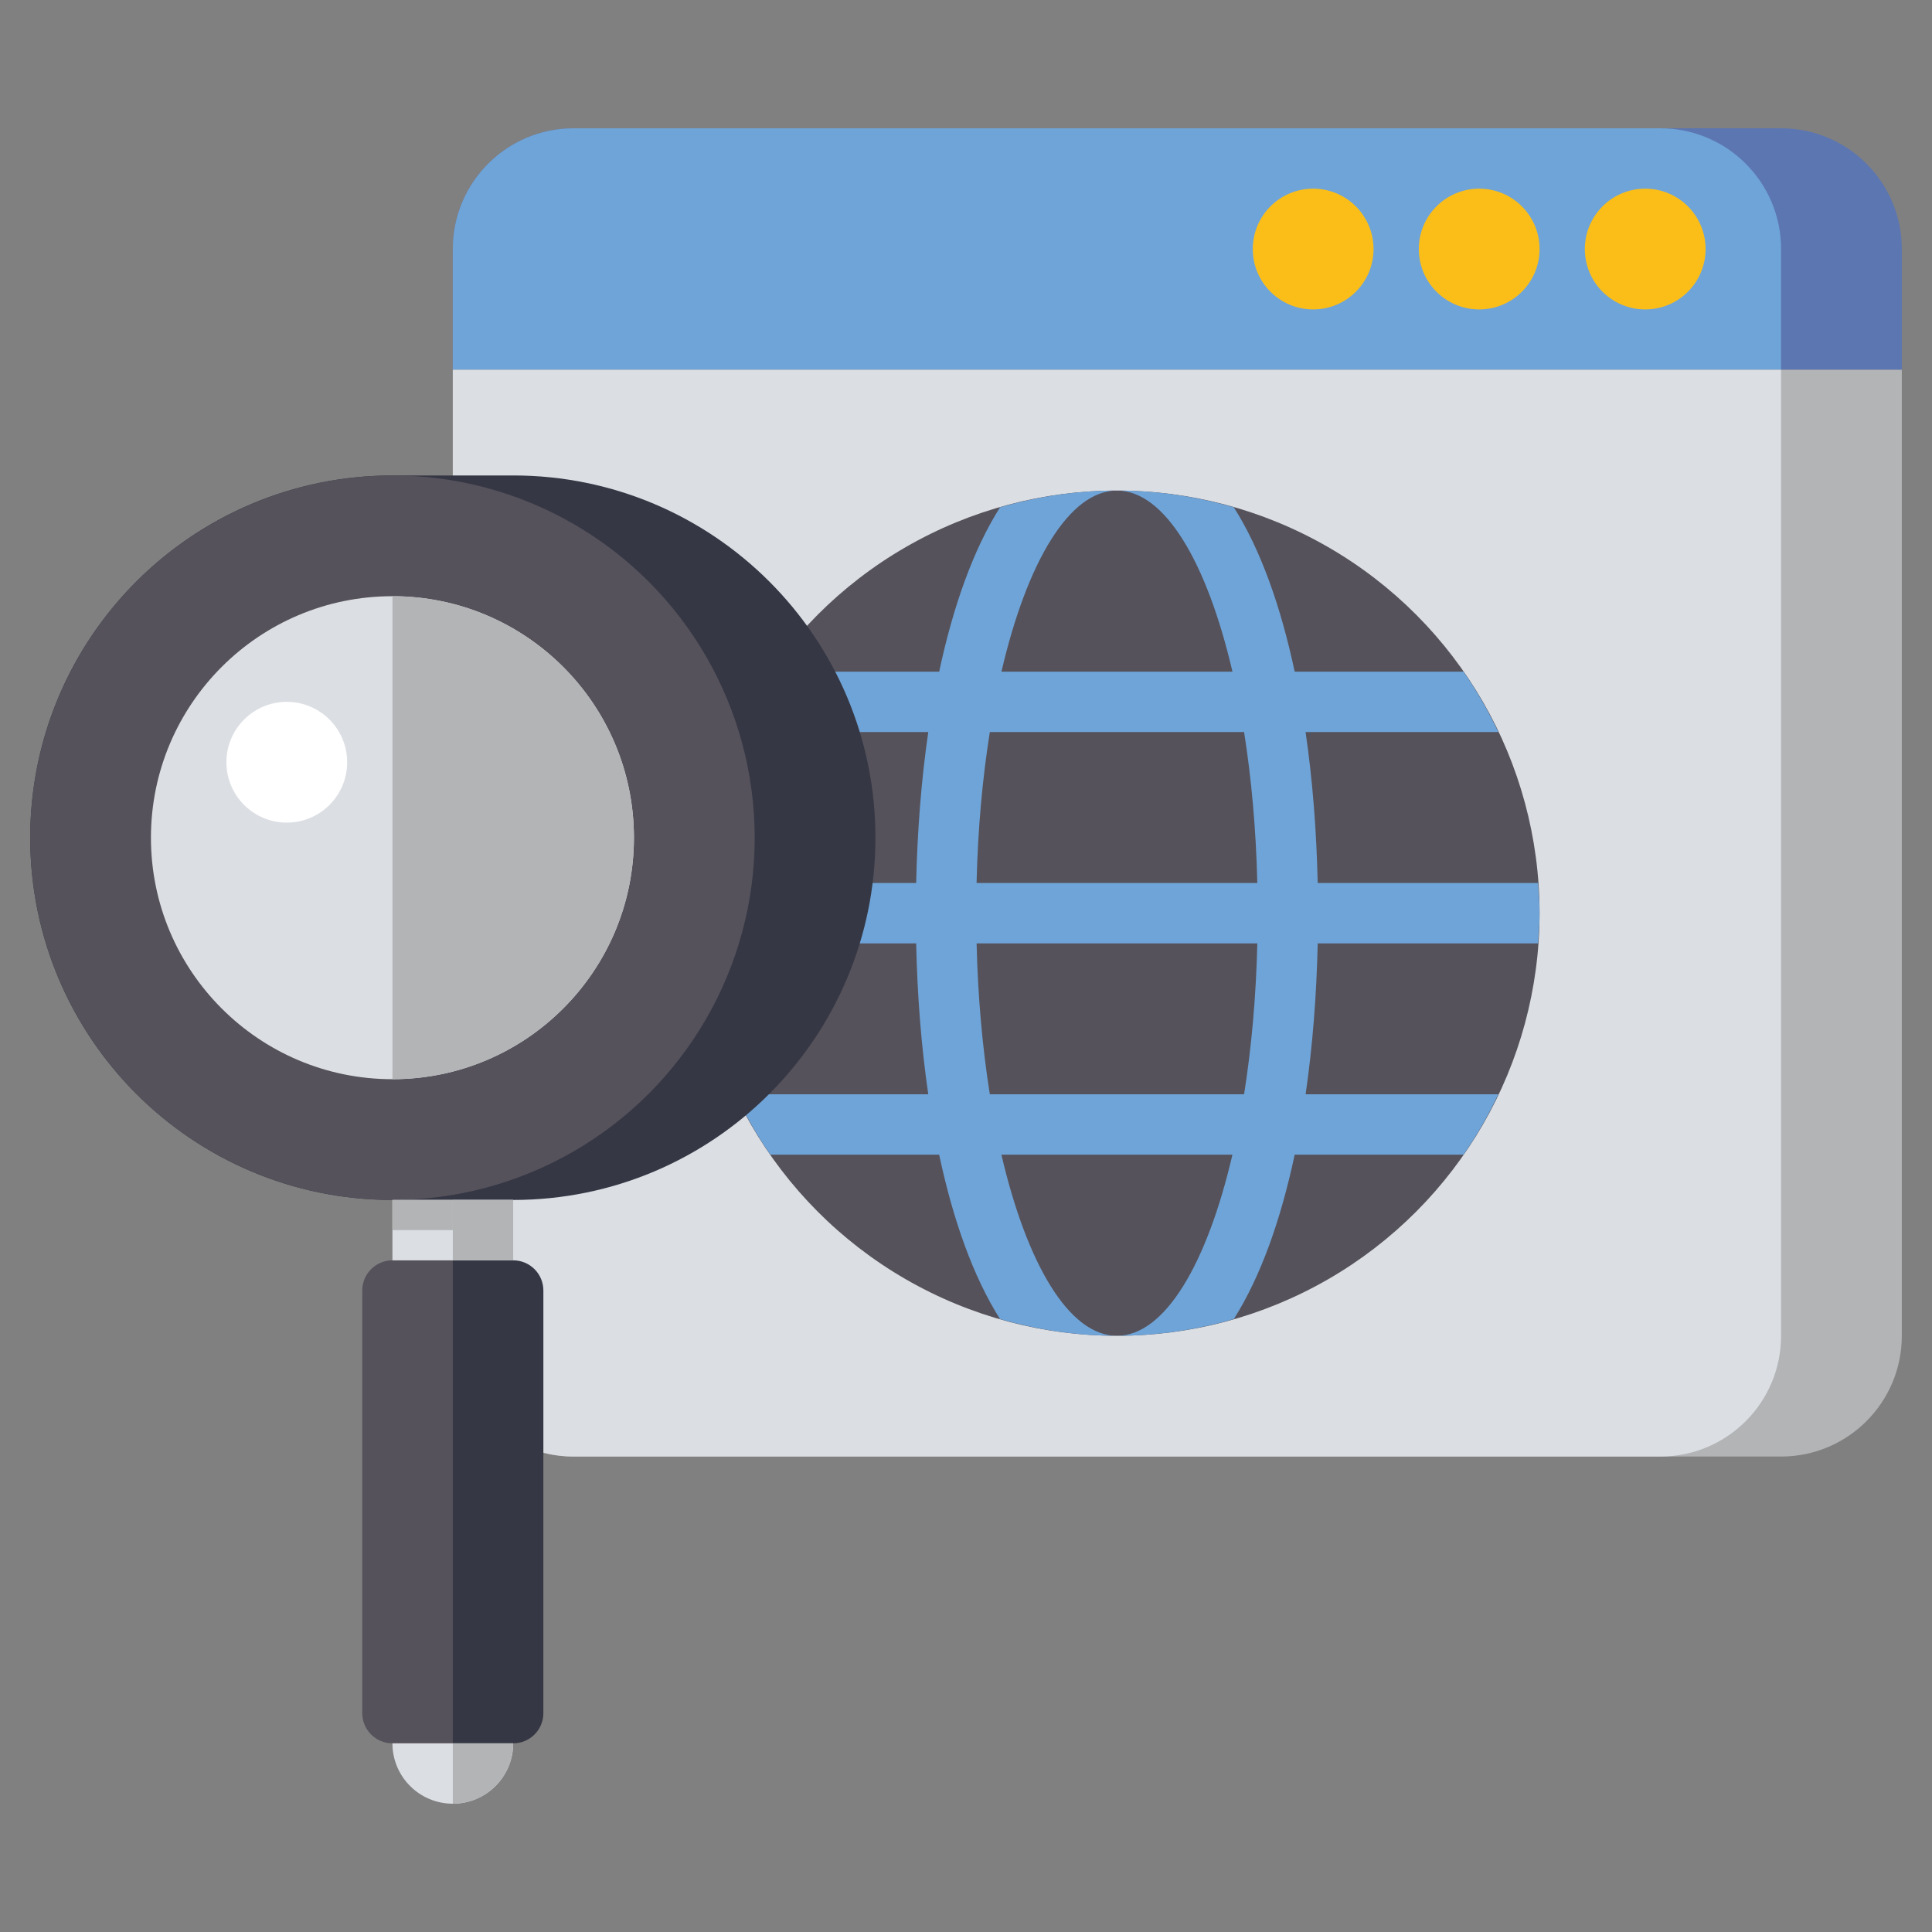 <?xml version="1.0" encoding="utf-8"?>
<!-- Generator: Adobe Illustrator 23.0.0, SVG Export Plug-In . SVG Version: 6.00 Build 0)  -->
<svg version="1.1" id="Layer_1" xmlns="http://www.w3.org/2000/svg" xmlns:xlink="http://www.w3.org/1999/xlink" x="0px" y="0px"
	 viewBox="0 0 64 64" style="enable-background:new 0 0 64 64;" xml:space="preserve">
<rect x="0" y="0" width="64" height="64" fill="#808080" stroke="none"/>
<style type="text/css">
	.st0{fill:#353744;}
	.st1{fill:#F68820;}
	.st2{fill:#808080;}
	.st3{fill:#5C76B2;}
	.st4{fill:#6FA4D8;}
	.st5{fill:#DBDEE3;}
	.st6{fill:#B3B4B6;}
	.st7{fill:#FBBE18;}
	.st8{fill:#EEC78E;}
	.st9{fill:#DB9E68;}
	.st10{fill:#55525B;}
	.st11{fill:#FFFFFF;}
	.st12{fill:#1C1D28;}
	.st13{fill:#FBD301;}
	.st14{fill:#BE7850;}
	.st15{fill:#4C52A3;}
	.st16{fill:#BF6B1E;}
	.st17{fill:#5F7ABC;}
	.st18{fill:#D4761E;}
	.st19{fill:#5D76B2;}
	.st20{fill:#668DC5;}
</style>
<g>
	<g>
		<g>
			<path class="st3" d="M63,12.25v-4c0-2.209-1.791-4-4-4H19c-2.209,0-4,1.791-4,4v4H63z"/>
		</g>
		<g>
			<path class="st4" d="M59,12.25v-4c0-2.209-1.791-4-4-4H19c-2.209,0-4,1.791-4,4v4H59z"/>
		</g>
		<g>
			<path class="st6" d="M59,48.25H19c-2.209,0-4-1.791-4-4v-32h48v32C63,46.459,61.209,48.25,59,48.25z"/>
		</g>
		<g>
			<path class="st5" d="M55,48.25H19c-2.209,0-4-1.791-4-4v-32h44v32C59,46.459,57.209,48.25,55,48.25z"/>
		</g>
		<g>
			<circle class="st7" cx="54.5" cy="8.25" r="2"/>
		</g>
		<g>
			<circle class="st7" cx="49" cy="8.25" r="2"/>
		</g>
		<g>
			<circle class="st7" cx="43.5" cy="8.25" r="2"/>
		</g>
	</g>
	<g>
		<circle class="st10" cx="37" cy="30.25" r="14"/>
	</g>
	<g>
		<g>
			<path class="st4" d="M43.65,29.25c-0.037-1.706-0.167-3.398-0.401-5h6.385c-0.333-0.7-0.715-1.37-1.155-2h-5.591
				c-0.458-2.154-1.126-4.041-2.016-5.445C39.642,16.451,38.345,16.25,37,16.25c1.585,0,2.983,2.376,3.827,6h-7.653
				c0.843-3.624,2.242-6,3.827-6c-1.345,0-2.642,0.201-3.873,0.555c-0.89,1.404-1.558,3.292-2.016,5.445H25.52
				c-0.44,0.63-0.822,1.3-1.155,2h6.385c-0.233,1.602-0.363,3.294-0.401,5H23.05c-0.023,0.332-0.05,0.662-0.05,1s0.027,0.668,0.05,1
				h7.299c0.037,1.706,0.167,3.398,0.401,5h-6.385c0.333,0.7,0.715,1.37,1.155,2h5.591c0.458,2.154,1.126,4.041,2.016,5.445
				c1.231,0.354,2.528,0.555,3.873,0.555c-1.585,0-2.983-2.376-3.827-6h7.653c-0.843,3.624-2.242,6-3.827,6
				c1.345,0,2.642-0.201,3.873-0.555c0.89-1.404,1.558-3.292,2.016-5.445h5.591c0.44-0.63,0.822-1.3,1.155-2H43.25
				c0.233-1.602,0.363-3.294,0.401-5h7.299c0.023-0.332,0.05-0.662,0.05-1s-0.027-0.668-0.05-1H43.65z M32.789,24.25h8.423
				c0.243,1.535,0.396,3.219,0.438,5h-9.3C32.392,27.469,32.545,25.785,32.789,24.25z M41.212,36.25h-8.423
				c-0.243-1.535-0.396-3.219-0.438-5h9.3C41.608,33.031,41.455,34.715,41.212,36.25z"/>
		</g>
	</g>
	<g>
		<g>
			<path class="st0" d="M17,15.75h-4c-6.627,0-12,5.373-12,12c0,6.627,5.373,12,12,12h4c6.627,0,12-5.373,12-12
				C29,21.123,23.627,15.75,17,15.75z"/>
		</g>
		<g>
			<path class="st10" d="M13,57.75h4v-16h-4c-0.552,0-1,0.448-1,1v14C12,57.302,12.448,57.75,13,57.75z"/>
		</g>
		<g>
			<path class="st0" d="M15,57.75h2c0.552,0,1-0.448,1-1v-14c0-0.552-0.448-1-1-1h-2V57.75z"/>
		</g>
		<g>
			<circle class="st10" cx="13" cy="27.75" r="12"/>
		</g>
		<g>
			<circle class="st5" cx="13" cy="27.75" r="8"/>
		</g>
		<g>
			<rect x="13" y="39.75" class="st5" width="4" height="2"/>
		</g>
		<g>
			<rect x="15" y="39.75" class="st6" width="2" height="2"/>
		</g>
		<g>
			<rect x="13" y="39.75" class="st6" width="2" height="1"/>
		</g>
		<g>
			<path class="st5" d="M15,59.75L15,59.75c-1.105,0-2-0.895-2-2v0h4v0C17,58.855,16.105,59.75,15,59.75z"/>
		</g>
		<g>
			<path class="st6" d="M15,59.75L15,59.75l0-2h2v0C17,58.855,16.105,59.75,15,59.75z"/>
		</g>
	</g>
	<g>
		<path class="st6" d="M13,19.75L13,19.75l0,16h0c4.418,0,8-3.582,8-8v0C21,23.332,17.418,19.75,13,19.75z"/>
	</g>
	<g>
		<circle class="st11" cx="9.5" cy="25.25" r="2"/>
	</g>
</g>
</svg>
